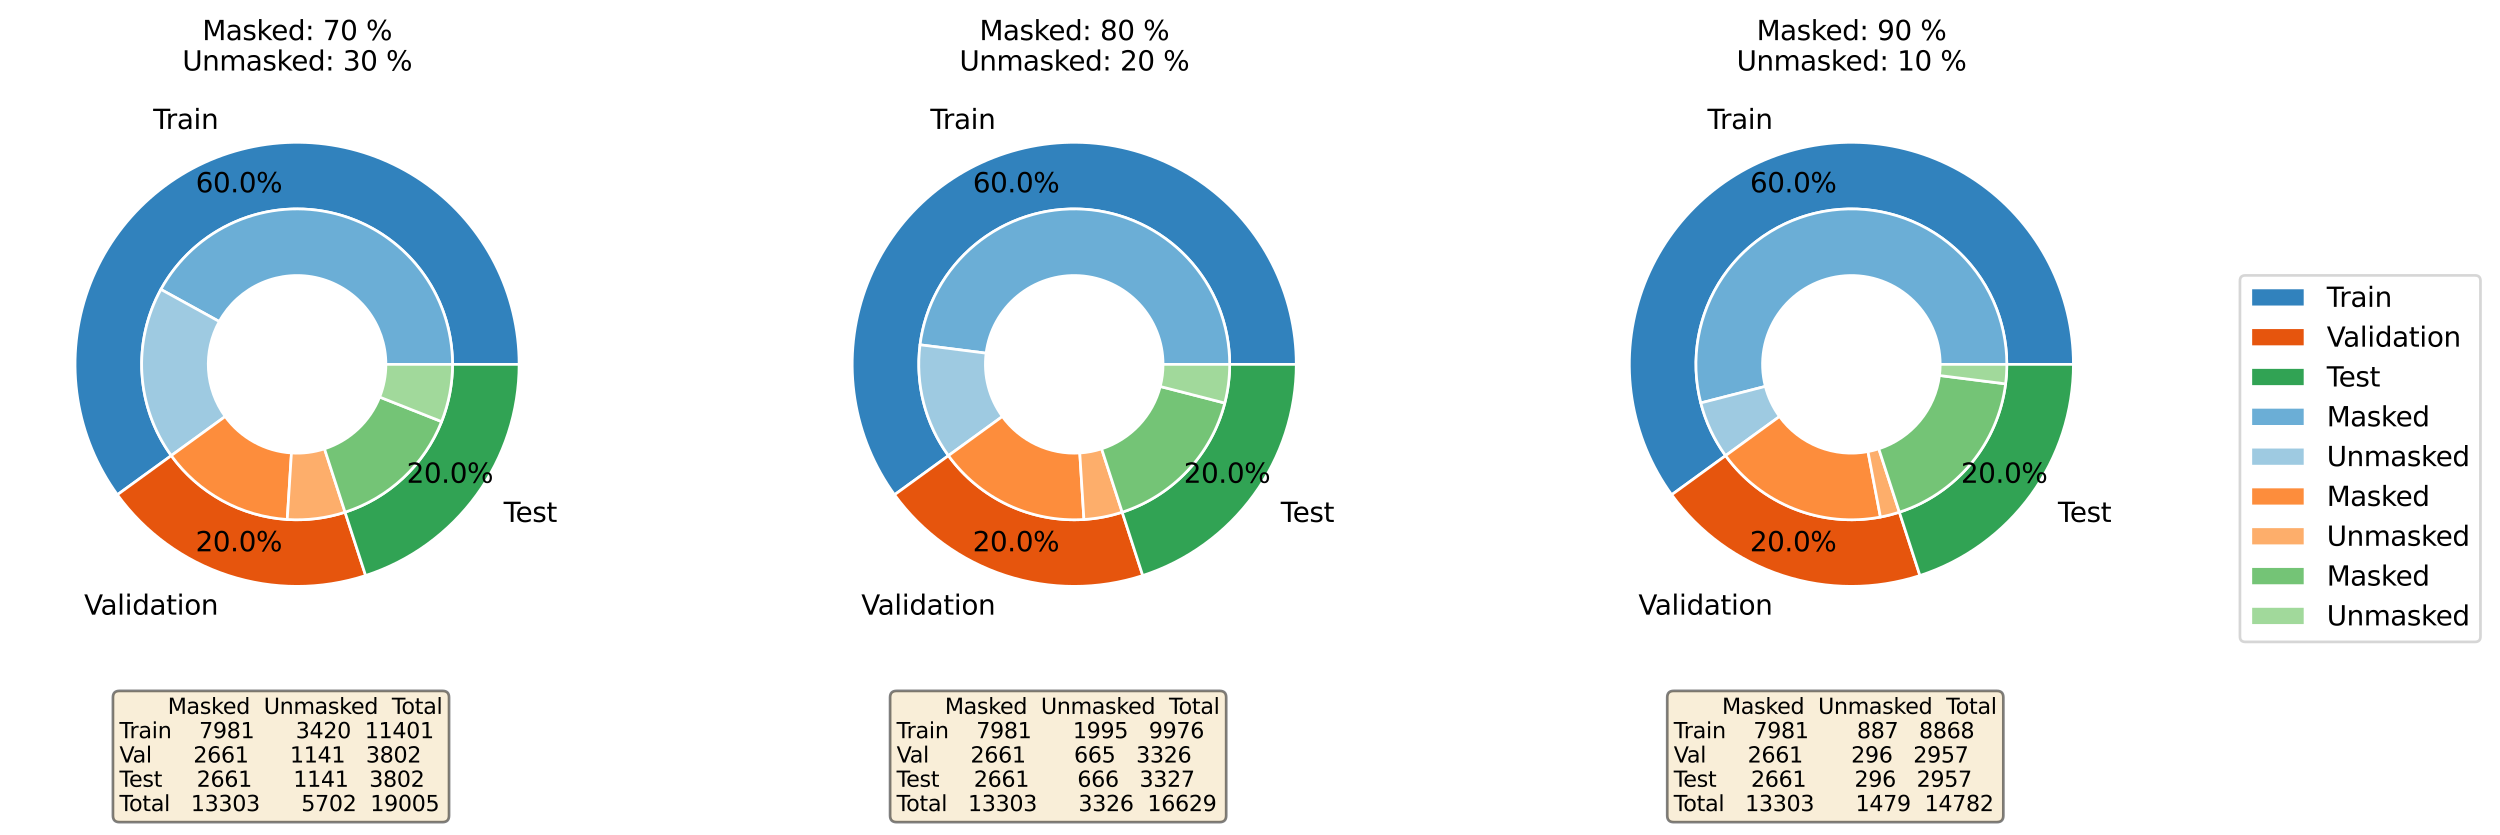 <?xml version="1.0" encoding="utf-8" standalone="no"?>
<!DOCTYPE svg PUBLIC "-//W3C//DTD SVG 1.1//EN"
  "http://www.w3.org/Graphics/SVG/1.1/DTD/svg11.dtd">
<svg xmlns:xlink="http://www.w3.org/1999/xlink" width="921.59pt" height="307.866pt" viewBox="0 0 921.59 307.866" xmlns="http://www.w3.org/2000/svg" version="1.1">
 <defs>
  <style type="text/css">*{stroke-linejoin: round; stroke-linecap: butt}</style>
 </defs>
 <g id="figure_1">
  <g id="patch_1">
   <path d="M 0 307.866 
L 921.59 307.866 
L 921.59 0 
L 0 0 
z
" style="fill: #ffffff"/>
  </g>
  <g id="axes_1">
   <g id="patch_2">
    <path d="M 191.368 134.312 
C 191.368 121.398 188.312 108.665 182.45 97.158 
C 176.588 85.651 168.085 75.692 157.639 68.1 
C 147.192 60.507 135.095 55.494 122.34 53.47 
C 109.586 51.447 96.531 52.471 84.248 56.457 
C 71.964 60.444 60.797 67.282 51.661 76.41 
C 42.526 85.538 35.679 96.699 31.682 108.98 
C 27.685 121.26 26.651 134.313 28.664 147.07 
C 30.676 159.826 35.68 171.927 43.264 182.38 
L 63.139 167.96 
C 57.831 160.643 54.328 152.172 52.919 143.242 
C 51.51 134.313 52.234 125.175 55.032 116.579 
C 57.83 107.983 62.623 100.17 69.018 93.78 
C 75.412 87.391 83.23 82.604 91.828 79.814 
C 100.427 77.023 109.565 76.306 118.493 77.723 
C 127.421 79.139 135.889 82.649 143.202 87.963 
C 150.514 93.278 156.466 100.249 160.57 108.304 
C 164.673 116.359 166.813 125.272 166.813 134.312 
z
" style="fill: #3182bd; stroke: #ffffff; stroke-linejoin: miter"/>
   </g>
   <g id="patch_3">
    <path d="M 43.264 182.38 
C 53.416 196.373 67.745 206.796 84.183 212.146 
C 100.622 217.496 118.341 217.504 134.784 212.167 
L 127.203 188.81 
C 115.693 192.546 103.29 192.541 91.783 188.796 
C 80.276 185.051 70.246 177.754 63.139 167.96 
z
" style="fill: #e6550d; stroke: #ffffff; stroke-linejoin: miter"/>
   </g>
   <g id="patch_4">
    <path d="M 134.784 212.167 
C 151.227 206.83 165.564 196.419 175.728 182.435 
C 185.892 168.451 191.368 151.6 191.368 134.312 
L 166.813 134.312 
C 166.813 146.413 162.979 158.209 155.864 167.998 
C 148.75 177.787 138.714 185.075 127.203 188.81 
z
" style="fill: #31a354; stroke: #ffffff; stroke-linejoin: miter"/>
   </g>
   <g id="patch_5">
    <path d="M 166.813 134.312 
C 166.813 121.6 162.582 109.243 154.792 99.199 
C 147.002 89.154 136.087 81.981 123.775 78.818 
C 111.463 75.654 98.442 76.676 86.775 81.721 
C 75.107 86.767 65.444 95.554 59.316 106.691 
L 80.83 118.528 
C 84.332 112.164 89.854 107.143 96.521 104.26 
C 103.188 101.377 110.629 100.793 117.664 102.601 
C 124.699 104.409 130.937 108.507 135.388 114.247 
C 139.84 119.987 142.257 127.048 142.257 134.312 
z
" style="fill: #6baed6; stroke: #ffffff; stroke-linejoin: miter"/>
   </g>
   <g id="patch_6">
    <path d="M 59.316 106.691 
C 54.077 116.213 51.653 127.033 52.33 137.88 
C 53.007 148.728 56.757 159.162 63.139 167.96 
L 83.015 153.539 
C 79.368 148.512 77.225 142.55 76.838 136.351 
C 76.451 130.152 77.836 123.97 80.83 118.528 
z
" style="fill: #9ecae1; stroke: #ffffff; stroke-linejoin: miter"/>
   </g>
   <g id="patch_7">
    <path d="M 63.139 167.96 
C 68.093 174.787 74.493 180.437 81.882 184.505 
C 89.271 188.573 97.468 190.959 105.886 191.494 
L 107.442 166.987 
C 102.631 166.682 97.947 165.318 93.725 162.994 
C 89.503 160.669 85.845 157.44 83.015 153.539 
z
" style="fill: #fd8d3c; stroke: #ffffff; stroke-linejoin: miter"/>
   </g>
   <g id="patch_8">
    <path d="M 105.886 191.494 
C 109.484 191.722 113.095 191.611 116.672 191.16 
C 120.248 190.71 123.775 189.923 127.203 188.81 
L 119.623 165.454 
C 117.664 166.09 115.649 166.539 113.605 166.797 
C 111.561 167.054 109.497 167.118 107.442 166.987 
z
" style="fill: #fdae6b; stroke: #ffffff; stroke-linejoin: miter"/>
   </g>
   <g id="patch_9">
    <path d="M 127.203 188.81 
C 135.226 186.207 142.576 181.863 148.726 176.091 
C 154.877 170.318 159.677 163.259 162.784 155.417 
L 139.955 146.372 
C 138.179 150.853 135.436 154.887 131.922 158.186 
C 128.407 161.484 124.208 163.966 119.623 165.454 
z
" style="fill: #74c476; stroke: #ffffff; stroke-linejoin: miter"/>
   </g>
   <g id="patch_10">
    <path d="M 162.784 155.417 
C 164.112 152.065 165.121 148.596 165.797 145.055 
C 166.472 141.514 166.813 137.917 166.813 134.312 
L 142.257 134.312 
C 142.257 136.372 142.062 138.427 141.676 140.451 
C 141.29 142.474 140.714 144.457 139.955 146.372 
z
" style="fill: #a1d99b; stroke: #ffffff; stroke-linejoin: miter"/>
   </g>
   <g id="matplotlib.axis_1"/>
   <g id="matplotlib.axis_2"/>
   <g id="text_1">
    <!-- Train -->
    <g transform="translate(56.47 47.538) scale(0.1 -0.1)">
     <defs>
      <path id="DejaVuSans-54" d="M -19 4666 
L 3928 4666 
L 3928 4134 
L 2272 4134 
L 2272 0 
L 1638 0 
L 1638 4134 
L -19 4134 
L -19 4666 
z
" transform="scale(0.016)"/>
      <path id="DejaVuSans-72" d="M 2631 2963 
Q 2534 3019 2420 3045 
Q 2306 3072 2169 3072 
Q 1681 3072 1420 2755 
Q 1159 2438 1159 1844 
L 1159 0 
L 581 0 
L 581 3500 
L 1159 3500 
L 1159 2956 
Q 1341 3275 1631 3429 
Q 1922 3584 2338 3584 
Q 2397 3584 2469 3576 
Q 2541 3569 2628 3553 
L 2631 2963 
z
" transform="scale(0.016)"/>
      <path id="DejaVuSans-61" d="M 2194 1759 
Q 1497 1759 1228 1600 
Q 959 1441 959 1056 
Q 959 750 1161 570 
Q 1363 391 1709 391 
Q 2188 391 2477 730 
Q 2766 1069 2766 1631 
L 2766 1759 
L 2194 1759 
z
M 3341 1997 
L 3341 0 
L 2766 0 
L 2766 531 
Q 2569 213 2275 61 
Q 1981 -91 1556 -91 
Q 1019 -91 701 211 
Q 384 513 384 1019 
Q 384 1609 779 1909 
Q 1175 2209 1959 2209 
L 2766 2209 
L 2766 2266 
Q 2766 2663 2505 2880 
Q 2244 3097 1772 3097 
Q 1472 3097 1187 3025 
Q 903 2953 641 2809 
L 641 3341 
Q 956 3463 1253 3523 
Q 1550 3584 1831 3584 
Q 2591 3584 2966 3190 
Q 3341 2797 3341 1997 
z
" transform="scale(0.016)"/>
      <path id="DejaVuSans-69" d="M 603 3500 
L 1178 3500 
L 1178 0 
L 603 0 
L 603 3500 
z
M 603 4863 
L 1178 4863 
L 1178 4134 
L 603 4134 
L 603 4863 
z
" transform="scale(0.016)"/>
      <path id="DejaVuSans-6e" d="M 3513 2113 
L 3513 0 
L 2938 0 
L 2938 2094 
Q 2938 2591 2744 2837 
Q 2550 3084 2163 3084 
Q 1697 3084 1428 2787 
Q 1159 2491 1159 1978 
L 1159 0 
L 581 0 
L 581 3500 
L 1159 3500 
L 1159 2956 
Q 1366 3272 1645 3428 
Q 1925 3584 2291 3584 
Q 2894 3584 3203 3211 
Q 3513 2838 3513 2113 
z
" transform="scale(0.016)"/>
     </defs>
     <use xlink:href="#DejaVuSans-54"/>
     <use xlink:href="#DejaVuSans-72" x="46.334"/>
     <use xlink:href="#DejaVuSans-61" x="87.447"/>
     <use xlink:href="#DejaVuSans-69" x="148.727"/>
     <use xlink:href="#DejaVuSans-6e" x="176.51"/>
    </g>
   </g>
   <g id="text_2">
    <!-- 60.0% -->
    <g transform="translate(72.154 70.895) scale(0.1 -0.1)">
     <defs>
      <path id="DejaVuSans-36" d="M 2113 2584 
Q 1688 2584 1439 2293 
Q 1191 2003 1191 1497 
Q 1191 994 1439 701 
Q 1688 409 2113 409 
Q 2538 409 2786 701 
Q 3034 994 3034 1497 
Q 3034 2003 2786 2293 
Q 2538 2584 2113 2584 
z
M 3366 4563 
L 3366 3988 
Q 3128 4100 2886 4159 
Q 2644 4219 2406 4219 
Q 1781 4219 1451 3797 
Q 1122 3375 1075 2522 
Q 1259 2794 1537 2939 
Q 1816 3084 2150 3084 
Q 2853 3084 3261 2657 
Q 3669 2231 3669 1497 
Q 3669 778 3244 343 
Q 2819 -91 2113 -91 
Q 1303 -91 875 529 
Q 447 1150 447 2328 
Q 447 3434 972 4092 
Q 1497 4750 2381 4750 
Q 2619 4750 2861 4703 
Q 3103 4656 3366 4563 
z
" transform="scale(0.016)"/>
      <path id="DejaVuSans-30" d="M 2034 4250 
Q 1547 4250 1301 3770 
Q 1056 3291 1056 2328 
Q 1056 1369 1301 889 
Q 1547 409 2034 409 
Q 2525 409 2770 889 
Q 3016 1369 3016 2328 
Q 3016 3291 2770 3770 
Q 2525 4250 2034 4250 
z
M 2034 4750 
Q 2819 4750 3233 4129 
Q 3647 3509 3647 2328 
Q 3647 1150 3233 529 
Q 2819 -91 2034 -91 
Q 1250 -91 836 529 
Q 422 1150 422 2328 
Q 422 3509 836 4129 
Q 1250 4750 2034 4750 
z
" transform="scale(0.016)"/>
      <path id="DejaVuSans-2e" d="M 684 794 
L 1344 794 
L 1344 0 
L 684 0 
L 684 794 
z
" transform="scale(0.016)"/>
      <path id="DejaVuSans-25" d="M 4653 2053 
Q 4381 2053 4226 1822 
Q 4072 1591 4072 1178 
Q 4072 772 4226 539 
Q 4381 306 4653 306 
Q 4919 306 5073 539 
Q 5228 772 5228 1178 
Q 5228 1588 5073 1820 
Q 4919 2053 4653 2053 
z
M 4653 2450 
Q 5147 2450 5437 2106 
Q 5728 1763 5728 1178 
Q 5728 594 5436 251 
Q 5144 -91 4653 -91 
Q 4153 -91 3862 251 
Q 3572 594 3572 1178 
Q 3572 1766 3864 2108 
Q 4156 2450 4653 2450 
z
M 1428 4353 
Q 1159 4353 1004 4120 
Q 850 3888 850 3481 
Q 850 3069 1003 2837 
Q 1156 2606 1428 2606 
Q 1700 2606 1854 2837 
Q 2009 3069 2009 3481 
Q 2009 3884 1853 4118 
Q 1697 4353 1428 4353 
z
M 4250 4750 
L 4750 4750 
L 1831 -91 
L 1331 -91 
L 4250 4750 
z
M 1428 4750 
Q 1922 4750 2215 4408 
Q 2509 4066 2509 3481 
Q 2509 2891 2217 2550 
Q 1925 2209 1428 2209 
Q 931 2209 642 2551 
Q 353 2894 353 3481 
Q 353 4063 643 4406 
Q 934 4750 1428 4750 
z
" transform="scale(0.016)"/>
     </defs>
     <use xlink:href="#DejaVuSans-36"/>
     <use xlink:href="#DejaVuSans-30" x="63.623"/>
     <use xlink:href="#DejaVuSans-2e" x="127.246"/>
     <use xlink:href="#DejaVuSans-30" x="159.033"/>
     <use xlink:href="#DejaVuSans-25" x="222.656"/>
    </g>
   </g>
   <g id="text_3">
    <!-- Validation -->
    <g transform="translate(31.002 226.58) scale(0.1 -0.1)">
     <defs>
      <path id="DejaVuSans-56" d="M 1831 0 
L 50 4666 
L 709 4666 
L 2188 738 
L 3669 4666 
L 4325 4666 
L 2547 0 
L 1831 0 
z
" transform="scale(0.016)"/>
      <path id="DejaVuSans-6c" d="M 603 4863 
L 1178 4863 
L 1178 0 
L 603 0 
L 603 4863 
z
" transform="scale(0.016)"/>
      <path id="DejaVuSans-64" d="M 2906 2969 
L 2906 4863 
L 3481 4863 
L 3481 0 
L 2906 0 
L 2906 525 
Q 2725 213 2448 61 
Q 2172 -91 1784 -91 
Q 1150 -91 751 415 
Q 353 922 353 1747 
Q 353 2572 751 3078 
Q 1150 3584 1784 3584 
Q 2172 3584 2448 3432 
Q 2725 3281 2906 2969 
z
M 947 1747 
Q 947 1113 1208 752 
Q 1469 391 1925 391 
Q 2381 391 2643 752 
Q 2906 1113 2906 1747 
Q 2906 2381 2643 2742 
Q 2381 3103 1925 3103 
Q 1469 3103 1208 2742 
Q 947 2381 947 1747 
z
" transform="scale(0.016)"/>
      <path id="DejaVuSans-74" d="M 1172 4494 
L 1172 3500 
L 2356 3500 
L 2356 3053 
L 1172 3053 
L 1172 1153 
Q 1172 725 1289 603 
Q 1406 481 1766 481 
L 2356 481 
L 2356 0 
L 1766 0 
Q 1100 0 847 248 
Q 594 497 594 1153 
L 594 3053 
L 172 3053 
L 172 3500 
L 594 3500 
L 594 4494 
L 1172 4494 
z
" transform="scale(0.016)"/>
      <path id="DejaVuSans-6f" d="M 1959 3097 
Q 1497 3097 1228 2736 
Q 959 2375 959 1747 
Q 959 1119 1226 758 
Q 1494 397 1959 397 
Q 2419 397 2687 759 
Q 2956 1122 2956 1747 
Q 2956 2369 2687 2733 
Q 2419 3097 1959 3097 
z
M 1959 3584 
Q 2709 3584 3137 3096 
Q 3566 2609 3566 1747 
Q 3566 888 3137 398 
Q 2709 -91 1959 -91 
Q 1206 -91 779 398 
Q 353 888 353 1747 
Q 353 2609 779 3096 
Q 1206 3584 1959 3584 
z
" transform="scale(0.016)"/>
     </defs>
     <use xlink:href="#DejaVuSans-56"/>
     <use xlink:href="#DejaVuSans-61" x="60.658"/>
     <use xlink:href="#DejaVuSans-6c" x="121.938"/>
     <use xlink:href="#DejaVuSans-69" x="149.721"/>
     <use xlink:href="#DejaVuSans-64" x="177.504"/>
     <use xlink:href="#DejaVuSans-61" x="240.98"/>
     <use xlink:href="#DejaVuSans-74" x="302.26"/>
     <use xlink:href="#DejaVuSans-69" x="341.469"/>
     <use xlink:href="#DejaVuSans-6f" x="369.252"/>
     <use xlink:href="#DejaVuSans-6e" x="430.434"/>
    </g>
   </g>
   <g id="text_4">
    <!-- 20.0% -->
    <g transform="translate(72.1 203.23) scale(0.1 -0.1)">
     <defs>
      <path id="DejaVuSans-32" d="M 1228 531 
L 3431 531 
L 3431 0 
L 469 0 
L 469 531 
Q 828 903 1448 1529 
Q 2069 2156 2228 2338 
Q 2531 2678 2651 2914 
Q 2772 3150 2772 3378 
Q 2772 3750 2511 3984 
Q 2250 4219 1831 4219 
Q 1534 4219 1204 4116 
Q 875 4013 500 3803 
L 500 4441 
Q 881 4594 1212 4672 
Q 1544 4750 1819 4750 
Q 2544 4750 2975 4387 
Q 3406 4025 3406 3419 
Q 3406 3131 3298 2873 
Q 3191 2616 2906 2266 
Q 2828 2175 2409 1742 
Q 1991 1309 1228 531 
z
" transform="scale(0.016)"/>
     </defs>
     <use xlink:href="#DejaVuSans-32"/>
     <use xlink:href="#DejaVuSans-30" x="63.623"/>
     <use xlink:href="#DejaVuSans-2e" x="127.246"/>
     <use xlink:href="#DejaVuSans-30" x="159.033"/>
     <use xlink:href="#DejaVuSans-25" x="222.656"/>
    </g>
   </g>
   <g id="text_5">
    <!-- Test -->
    <g transform="translate(185.66 192.413) scale(0.1 -0.1)">
     <defs>
      <path id="DejaVuSans-65" d="M 3597 1894 
L 3597 1613 
L 953 1613 
Q 991 1019 1311 708 
Q 1631 397 2203 397 
Q 2534 397 2845 478 
Q 3156 559 3463 722 
L 3463 178 
Q 3153 47 2828 -22 
Q 2503 -91 2169 -91 
Q 1331 -91 842 396 
Q 353 884 353 1716 
Q 353 2575 817 3079 
Q 1281 3584 2069 3584 
Q 2775 3584 3186 3129 
Q 3597 2675 3597 1894 
z
M 3022 2063 
Q 3016 2534 2758 2815 
Q 2500 3097 2075 3097 
Q 1594 3097 1305 2825 
Q 1016 2553 972 2059 
L 3022 2063 
z
" transform="scale(0.016)"/>
      <path id="DejaVuSans-73" d="M 2834 3397 
L 2834 2853 
Q 2591 2978 2328 3040 
Q 2066 3103 1784 3103 
Q 1356 3103 1142 2972 
Q 928 2841 928 2578 
Q 928 2378 1081 2264 
Q 1234 2150 1697 2047 
L 1894 2003 
Q 2506 1872 2764 1633 
Q 3022 1394 3022 966 
Q 3022 478 2636 193 
Q 2250 -91 1575 -91 
Q 1294 -91 989 -36 
Q 684 19 347 128 
L 347 722 
Q 666 556 975 473 
Q 1284 391 1588 391 
Q 1994 391 2212 530 
Q 2431 669 2431 922 
Q 2431 1156 2273 1281 
Q 2116 1406 1581 1522 
L 1381 1569 
Q 847 1681 609 1914 
Q 372 2147 372 2553 
Q 372 3047 722 3315 
Q 1072 3584 1716 3584 
Q 2034 3584 2315 3537 
Q 2597 3491 2834 3397 
z
" transform="scale(0.016)"/>
     </defs>
     <use xlink:href="#DejaVuSans-54"/>
     <use xlink:href="#DejaVuSans-65" x="44.084"/>
     <use xlink:href="#DejaVuSans-73" x="105.607"/>
     <use xlink:href="#DejaVuSans-74" x="157.707"/>
    </g>
   </g>
   <g id="text_6">
    <!-- 20.0% -->
    <g transform="translate(149.913 177.976) scale(0.1 -0.1)">
     <use xlink:href="#DejaVuSans-32"/>
     <use xlink:href="#DejaVuSans-30" x="63.623"/>
     <use xlink:href="#DejaVuSans-2e" x="127.246"/>
     <use xlink:href="#DejaVuSans-30" x="159.033"/>
     <use xlink:href="#DejaVuSans-25" x="222.656"/>
    </g>
   </g>
   <g id="text_7">
    <g id="patch_11">
     <path d="M 44.034 303.066 
L 163.131 303.066 
Q 165.531 303.066 165.531 300.666 
L 165.531 257.091 
Q 165.531 254.691 163.131 254.691 
L 44.034 254.691 
Q 41.634 254.691 41.634 257.091 
L 41.634 300.666 
Q 41.634 303.066 44.034 303.066 
z
" style="fill: #f5deb3; opacity: 0.5; stroke: #000000; stroke-linejoin: miter"/>
    </g>
    <!--        Masked  Unmasked  Total -->
    <g transform="translate(44.034 263.17) scale(0.08 -0.08)">
     <defs>
      <path id="DejaVuSans-20" transform="scale(0.016)"/>
      <path id="DejaVuSans-4d" d="M 628 4666 
L 1569 4666 
L 2759 1491 
L 3956 4666 
L 4897 4666 
L 4897 0 
L 4281 0 
L 4281 4097 
L 3078 897 
L 2444 897 
L 1241 4097 
L 1241 0 
L 628 0 
L 628 4666 
z
" transform="scale(0.016)"/>
      <path id="DejaVuSans-6b" d="M 581 4863 
L 1159 4863 
L 1159 1991 
L 2875 3500 
L 3609 3500 
L 1753 1863 
L 3688 0 
L 2938 0 
L 1159 1709 
L 1159 0 
L 581 0 
L 581 4863 
z
" transform="scale(0.016)"/>
      <path id="DejaVuSans-55" d="M 556 4666 
L 1191 4666 
L 1191 1831 
Q 1191 1081 1462 751 
Q 1734 422 2344 422 
Q 2950 422 3222 751 
Q 3494 1081 3494 1831 
L 3494 4666 
L 4128 4666 
L 4128 1753 
Q 4128 841 3676 375 
Q 3225 -91 2344 -91 
Q 1459 -91 1007 375 
Q 556 841 556 1753 
L 556 4666 
z
" transform="scale(0.016)"/>
      <path id="DejaVuSans-6d" d="M 3328 2828 
Q 3544 3216 3844 3400 
Q 4144 3584 4550 3584 
Q 5097 3584 5394 3201 
Q 5691 2819 5691 2113 
L 5691 0 
L 5113 0 
L 5113 2094 
Q 5113 2597 4934 2840 
Q 4756 3084 4391 3084 
Q 3944 3084 3684 2787 
Q 3425 2491 3425 1978 
L 3425 0 
L 2847 0 
L 2847 2094 
Q 2847 2600 2669 2842 
Q 2491 3084 2119 3084 
Q 1678 3084 1418 2786 
Q 1159 2488 1159 1978 
L 1159 0 
L 581 0 
L 581 3500 
L 1159 3500 
L 1159 2956 
Q 1356 3278 1631 3431 
Q 1906 3584 2284 3584 
Q 2666 3584 2933 3390 
Q 3200 3197 3328 2828 
z
" transform="scale(0.016)"/>
     </defs>
     <use xlink:href="#DejaVuSans-20"/>
     <use xlink:href="#DejaVuSans-20" x="31.787"/>
     <use xlink:href="#DejaVuSans-20" x="63.574"/>
     <use xlink:href="#DejaVuSans-20" x="95.361"/>
     <use xlink:href="#DejaVuSans-20" x="127.148"/>
     <use xlink:href="#DejaVuSans-20" x="158.936"/>
     <use xlink:href="#DejaVuSans-20" x="190.723"/>
     <use xlink:href="#DejaVuSans-4d" x="222.51"/>
     <use xlink:href="#DejaVuSans-61" x="308.789"/>
     <use xlink:href="#DejaVuSans-73" x="370.068"/>
     <use xlink:href="#DejaVuSans-6b" x="422.168"/>
     <use xlink:href="#DejaVuSans-65" x="476.453"/>
     <use xlink:href="#DejaVuSans-64" x="537.977"/>
     <use xlink:href="#DejaVuSans-20" x="601.453"/>
     <use xlink:href="#DejaVuSans-20" x="633.24"/>
     <use xlink:href="#DejaVuSans-55" x="665.027"/>
     <use xlink:href="#DejaVuSans-6e" x="738.221"/>
     <use xlink:href="#DejaVuSans-6d" x="801.6"/>
     <use xlink:href="#DejaVuSans-61" x="899.012"/>
     <use xlink:href="#DejaVuSans-73" x="960.291"/>
     <use xlink:href="#DejaVuSans-6b" x="1012.391"/>
     <use xlink:href="#DejaVuSans-65" x="1066.676"/>
     <use xlink:href="#DejaVuSans-64" x="1128.199"/>
     <use xlink:href="#DejaVuSans-20" x="1191.676"/>
     <use xlink:href="#DejaVuSans-20" x="1223.463"/>
     <use xlink:href="#DejaVuSans-54" x="1255.25"/>
     <use xlink:href="#DejaVuSans-6f" x="1299.334"/>
     <use xlink:href="#DejaVuSans-74" x="1360.516"/>
     <use xlink:href="#DejaVuSans-61" x="1399.725"/>
     <use xlink:href="#DejaVuSans-6c" x="1461.004"/>
    </g>
    <!-- Train    7981      3420  11401 -->
    <g transform="translate(44.034 272.128) scale(0.08 -0.08)">
     <defs>
      <path id="DejaVuSans-37" d="M 525 4666 
L 3525 4666 
L 3525 4397 
L 1831 0 
L 1172 0 
L 2766 4134 
L 525 4134 
L 525 4666 
z
" transform="scale(0.016)"/>
      <path id="DejaVuSans-39" d="M 703 97 
L 703 672 
Q 941 559 1184 500 
Q 1428 441 1663 441 
Q 2288 441 2617 861 
Q 2947 1281 2994 2138 
Q 2813 1869 2534 1725 
Q 2256 1581 1919 1581 
Q 1219 1581 811 2004 
Q 403 2428 403 3163 
Q 403 3881 828 4315 
Q 1253 4750 1959 4750 
Q 2769 4750 3195 4129 
Q 3622 3509 3622 2328 
Q 3622 1225 3098 567 
Q 2575 -91 1691 -91 
Q 1453 -91 1209 -44 
Q 966 3 703 97 
z
M 1959 2075 
Q 2384 2075 2632 2365 
Q 2881 2656 2881 3163 
Q 2881 3666 2632 3958 
Q 2384 4250 1959 4250 
Q 1534 4250 1286 3958 
Q 1038 3666 1038 3163 
Q 1038 2656 1286 2365 
Q 1534 2075 1959 2075 
z
" transform="scale(0.016)"/>
      <path id="DejaVuSans-38" d="M 2034 2216 
Q 1584 2216 1326 1975 
Q 1069 1734 1069 1313 
Q 1069 891 1326 650 
Q 1584 409 2034 409 
Q 2484 409 2743 651 
Q 3003 894 3003 1313 
Q 3003 1734 2745 1975 
Q 2488 2216 2034 2216 
z
M 1403 2484 
Q 997 2584 770 2862 
Q 544 3141 544 3541 
Q 544 4100 942 4425 
Q 1341 4750 2034 4750 
Q 2731 4750 3128 4425 
Q 3525 4100 3525 3541 
Q 3525 3141 3298 2862 
Q 3072 2584 2669 2484 
Q 3125 2378 3379 2068 
Q 3634 1759 3634 1313 
Q 3634 634 3220 271 
Q 2806 -91 2034 -91 
Q 1263 -91 848 271 
Q 434 634 434 1313 
Q 434 1759 690 2068 
Q 947 2378 1403 2484 
z
M 1172 3481 
Q 1172 3119 1398 2916 
Q 1625 2713 2034 2713 
Q 2441 2713 2670 2916 
Q 2900 3119 2900 3481 
Q 2900 3844 2670 4047 
Q 2441 4250 2034 4250 
Q 1625 4250 1398 4047 
Q 1172 3844 1172 3481 
z
" transform="scale(0.016)"/>
      <path id="DejaVuSans-31" d="M 794 531 
L 1825 531 
L 1825 4091 
L 703 3866 
L 703 4441 
L 1819 4666 
L 2450 4666 
L 2450 531 
L 3481 531 
L 3481 0 
L 794 0 
L 794 531 
z
" transform="scale(0.016)"/>
      <path id="DejaVuSans-33" d="M 2597 2516 
Q 3050 2419 3304 2112 
Q 3559 1806 3559 1356 
Q 3559 666 3084 287 
Q 2609 -91 1734 -91 
Q 1441 -91 1130 -33 
Q 819 25 488 141 
L 488 750 
Q 750 597 1062 519 
Q 1375 441 1716 441 
Q 2309 441 2620 675 
Q 2931 909 2931 1356 
Q 2931 1769 2642 2001 
Q 2353 2234 1838 2234 
L 1294 2234 
L 1294 2753 
L 1863 2753 
Q 2328 2753 2575 2939 
Q 2822 3125 2822 3475 
Q 2822 3834 2567 4026 
Q 2313 4219 1838 4219 
Q 1578 4219 1281 4162 
Q 984 4106 628 3988 
L 628 4550 
Q 988 4650 1302 4700 
Q 1616 4750 1894 4750 
Q 2613 4750 3031 4423 
Q 3450 4097 3450 3541 
Q 3450 3153 3228 2886 
Q 3006 2619 2597 2516 
z
" transform="scale(0.016)"/>
      <path id="DejaVuSans-34" d="M 2419 4116 
L 825 1625 
L 2419 1625 
L 2419 4116 
z
M 2253 4666 
L 3047 4666 
L 3047 1625 
L 3713 1625 
L 3713 1100 
L 3047 1100 
L 3047 0 
L 2419 0 
L 2419 1100 
L 313 1100 
L 313 1709 
L 2253 4666 
z
" transform="scale(0.016)"/>
     </defs>
     <use xlink:href="#DejaVuSans-54"/>
     <use xlink:href="#DejaVuSans-72" x="46.334"/>
     <use xlink:href="#DejaVuSans-61" x="87.447"/>
     <use xlink:href="#DejaVuSans-69" x="148.727"/>
     <use xlink:href="#DejaVuSans-6e" x="176.51"/>
     <use xlink:href="#DejaVuSans-20" x="239.889"/>
     <use xlink:href="#DejaVuSans-20" x="271.676"/>
     <use xlink:href="#DejaVuSans-20" x="303.463"/>
     <use xlink:href="#DejaVuSans-20" x="335.25"/>
     <use xlink:href="#DejaVuSans-37" x="367.037"/>
     <use xlink:href="#DejaVuSans-39" x="430.66"/>
     <use xlink:href="#DejaVuSans-38" x="494.283"/>
     <use xlink:href="#DejaVuSans-31" x="557.906"/>
     <use xlink:href="#DejaVuSans-20" x="621.529"/>
     <use xlink:href="#DejaVuSans-20" x="653.316"/>
     <use xlink:href="#DejaVuSans-20" x="685.104"/>
     <use xlink:href="#DejaVuSans-20" x="716.891"/>
     <use xlink:href="#DejaVuSans-20" x="748.678"/>
     <use xlink:href="#DejaVuSans-20" x="780.465"/>
     <use xlink:href="#DejaVuSans-33" x="812.252"/>
     <use xlink:href="#DejaVuSans-34" x="875.875"/>
     <use xlink:href="#DejaVuSans-32" x="939.498"/>
     <use xlink:href="#DejaVuSans-30" x="1003.121"/>
     <use xlink:href="#DejaVuSans-20" x="1066.744"/>
     <use xlink:href="#DejaVuSans-20" x="1098.531"/>
     <use xlink:href="#DejaVuSans-31" x="1130.318"/>
     <use xlink:href="#DejaVuSans-31" x="1193.941"/>
     <use xlink:href="#DejaVuSans-34" x="1257.564"/>
     <use xlink:href="#DejaVuSans-30" x="1321.188"/>
     <use xlink:href="#DejaVuSans-31" x="1384.811"/>
    </g>
    <!-- Val      2661      1141   3802 -->
    <g transform="translate(44.034 281.086) scale(0.08 -0.08)">
     <use xlink:href="#DejaVuSans-56"/>
     <use xlink:href="#DejaVuSans-61" x="60.658"/>
     <use xlink:href="#DejaVuSans-6c" x="121.938"/>
     <use xlink:href="#DejaVuSans-20" x="149.721"/>
     <use xlink:href="#DejaVuSans-20" x="181.508"/>
     <use xlink:href="#DejaVuSans-20" x="213.295"/>
     <use xlink:href="#DejaVuSans-20" x="245.082"/>
     <use xlink:href="#DejaVuSans-20" x="276.869"/>
     <use xlink:href="#DejaVuSans-20" x="308.656"/>
     <use xlink:href="#DejaVuSans-32" x="340.443"/>
     <use xlink:href="#DejaVuSans-36" x="404.066"/>
     <use xlink:href="#DejaVuSans-36" x="467.689"/>
     <use xlink:href="#DejaVuSans-31" x="531.312"/>
     <use xlink:href="#DejaVuSans-20" x="594.936"/>
     <use xlink:href="#DejaVuSans-20" x="626.723"/>
     <use xlink:href="#DejaVuSans-20" x="658.51"/>
     <use xlink:href="#DejaVuSans-20" x="690.297"/>
     <use xlink:href="#DejaVuSans-20" x="722.084"/>
     <use xlink:href="#DejaVuSans-20" x="753.871"/>
     <use xlink:href="#DejaVuSans-31" x="785.658"/>
     <use xlink:href="#DejaVuSans-31" x="849.281"/>
     <use xlink:href="#DejaVuSans-34" x="912.904"/>
     <use xlink:href="#DejaVuSans-31" x="976.527"/>
     <use xlink:href="#DejaVuSans-20" x="1040.15"/>
     <use xlink:href="#DejaVuSans-20" x="1071.938"/>
     <use xlink:href="#DejaVuSans-20" x="1103.725"/>
     <use xlink:href="#DejaVuSans-33" x="1135.512"/>
     <use xlink:href="#DejaVuSans-38" x="1199.135"/>
     <use xlink:href="#DejaVuSans-30" x="1262.758"/>
     <use xlink:href="#DejaVuSans-32" x="1326.381"/>
    </g>
    <!-- Test     2661      1141   3802 -->
    <g transform="translate(44.034 290.044) scale(0.08 -0.08)">
     <use xlink:href="#DejaVuSans-54"/>
     <use xlink:href="#DejaVuSans-65" x="44.084"/>
     <use xlink:href="#DejaVuSans-73" x="105.607"/>
     <use xlink:href="#DejaVuSans-74" x="157.707"/>
     <use xlink:href="#DejaVuSans-20" x="196.916"/>
     <use xlink:href="#DejaVuSans-20" x="228.703"/>
     <use xlink:href="#DejaVuSans-20" x="260.49"/>
     <use xlink:href="#DejaVuSans-20" x="292.277"/>
     <use xlink:href="#DejaVuSans-20" x="324.064"/>
     <use xlink:href="#DejaVuSans-32" x="355.852"/>
     <use xlink:href="#DejaVuSans-36" x="419.475"/>
     <use xlink:href="#DejaVuSans-36" x="483.098"/>
     <use xlink:href="#DejaVuSans-31" x="546.721"/>
     <use xlink:href="#DejaVuSans-20" x="610.344"/>
     <use xlink:href="#DejaVuSans-20" x="642.131"/>
     <use xlink:href="#DejaVuSans-20" x="673.918"/>
     <use xlink:href="#DejaVuSans-20" x="705.705"/>
     <use xlink:href="#DejaVuSans-20" x="737.492"/>
     <use xlink:href="#DejaVuSans-20" x="769.279"/>
     <use xlink:href="#DejaVuSans-31" x="801.066"/>
     <use xlink:href="#DejaVuSans-31" x="864.689"/>
     <use xlink:href="#DejaVuSans-34" x="928.312"/>
     <use xlink:href="#DejaVuSans-31" x="991.936"/>
     <use xlink:href="#DejaVuSans-20" x="1055.559"/>
     <use xlink:href="#DejaVuSans-20" x="1087.346"/>
     <use xlink:href="#DejaVuSans-20" x="1119.133"/>
     <use xlink:href="#DejaVuSans-33" x="1150.92"/>
     <use xlink:href="#DejaVuSans-38" x="1214.543"/>
     <use xlink:href="#DejaVuSans-30" x="1278.166"/>
     <use xlink:href="#DejaVuSans-32" x="1341.789"/>
    </g>
    <!-- Total   13303      5702  19005 -->
    <g transform="translate(44.034 299.003) scale(0.08 -0.08)">
     <defs>
      <path id="DejaVuSans-35" d="M 691 4666 
L 3169 4666 
L 3169 4134 
L 1269 4134 
L 1269 2991 
Q 1406 3038 1543 3061 
Q 1681 3084 1819 3084 
Q 2600 3084 3056 2656 
Q 3513 2228 3513 1497 
Q 3513 744 3044 326 
Q 2575 -91 1722 -91 
Q 1428 -91 1123 -41 
Q 819 9 494 109 
L 494 744 
Q 775 591 1075 516 
Q 1375 441 1709 441 
Q 2250 441 2565 725 
Q 2881 1009 2881 1497 
Q 2881 1984 2565 2268 
Q 2250 2553 1709 2553 
Q 1456 2553 1204 2497 
Q 953 2441 691 2322 
L 691 4666 
z
" transform="scale(0.016)"/>
     </defs>
     <use xlink:href="#DejaVuSans-54"/>
     <use xlink:href="#DejaVuSans-6f" x="44.084"/>
     <use xlink:href="#DejaVuSans-74" x="105.266"/>
     <use xlink:href="#DejaVuSans-61" x="144.475"/>
     <use xlink:href="#DejaVuSans-6c" x="205.754"/>
     <use xlink:href="#DejaVuSans-20" x="233.537"/>
     <use xlink:href="#DejaVuSans-20" x="265.324"/>
     <use xlink:href="#DejaVuSans-20" x="297.111"/>
     <use xlink:href="#DejaVuSans-31" x="328.898"/>
     <use xlink:href="#DejaVuSans-33" x="392.521"/>
     <use xlink:href="#DejaVuSans-33" x="456.145"/>
     <use xlink:href="#DejaVuSans-30" x="519.768"/>
     <use xlink:href="#DejaVuSans-33" x="583.391"/>
     <use xlink:href="#DejaVuSans-20" x="647.014"/>
     <use xlink:href="#DejaVuSans-20" x="678.801"/>
     <use xlink:href="#DejaVuSans-20" x="710.588"/>
     <use xlink:href="#DejaVuSans-20" x="742.375"/>
     <use xlink:href="#DejaVuSans-20" x="774.162"/>
     <use xlink:href="#DejaVuSans-20" x="805.949"/>
     <use xlink:href="#DejaVuSans-35" x="837.736"/>
     <use xlink:href="#DejaVuSans-37" x="901.359"/>
     <use xlink:href="#DejaVuSans-30" x="964.982"/>
     <use xlink:href="#DejaVuSans-32" x="1028.605"/>
     <use xlink:href="#DejaVuSans-20" x="1092.229"/>
     <use xlink:href="#DejaVuSans-20" x="1124.016"/>
     <use xlink:href="#DejaVuSans-31" x="1155.803"/>
     <use xlink:href="#DejaVuSans-39" x="1219.426"/>
     <use xlink:href="#DejaVuSans-30" x="1283.049"/>
     <use xlink:href="#DejaVuSans-30" x="1346.672"/>
     <use xlink:href="#DejaVuSans-35" x="1410.295"/>
    </g>
   </g>
   <g id="text_8">
    <!-- Masked: 70 % -->
    <g transform="translate(74.592 14.798) scale(0.1 -0.1)">
     <defs>
      <path id="DejaVuSans-3a" d="M 750 794 
L 1409 794 
L 1409 0 
L 750 0 
L 750 794 
z
M 750 3309 
L 1409 3309 
L 1409 2516 
L 750 2516 
L 750 3309 
z
" transform="scale(0.016)"/>
     </defs>
     <use xlink:href="#DejaVuSans-4d"/>
     <use xlink:href="#DejaVuSans-61" x="86.279"/>
     <use xlink:href="#DejaVuSans-73" x="147.559"/>
     <use xlink:href="#DejaVuSans-6b" x="199.658"/>
     <use xlink:href="#DejaVuSans-65" x="253.943"/>
     <use xlink:href="#DejaVuSans-64" x="315.467"/>
     <use xlink:href="#DejaVuSans-3a" x="378.943"/>
     <use xlink:href="#DejaVuSans-20" x="412.635"/>
     <use xlink:href="#DejaVuSans-37" x="444.422"/>
     <use xlink:href="#DejaVuSans-30" x="508.045"/>
     <use xlink:href="#DejaVuSans-20" x="571.668"/>
     <use xlink:href="#DejaVuSans-25" x="603.455"/>
    </g>
    <!-- Unmasked: 30 % -->
    <g transform="translate(67.208 25.996) scale(0.1 -0.1)">
     <use xlink:href="#DejaVuSans-55"/>
     <use xlink:href="#DejaVuSans-6e" x="73.193"/>
     <use xlink:href="#DejaVuSans-6d" x="136.572"/>
     <use xlink:href="#DejaVuSans-61" x="233.984"/>
     <use xlink:href="#DejaVuSans-73" x="295.264"/>
     <use xlink:href="#DejaVuSans-6b" x="347.363"/>
     <use xlink:href="#DejaVuSans-65" x="401.648"/>
     <use xlink:href="#DejaVuSans-64" x="463.172"/>
     <use xlink:href="#DejaVuSans-3a" x="526.648"/>
     <use xlink:href="#DejaVuSans-20" x="560.34"/>
     <use xlink:href="#DejaVuSans-33" x="592.127"/>
     <use xlink:href="#DejaVuSans-30" x="655.75"/>
     <use xlink:href="#DejaVuSans-20" x="719.373"/>
     <use xlink:href="#DejaVuSans-25" x="751.16"/>
    </g>
   </g>
  </g>
  <g id="axes_2">
   <g id="patch_12">
    <path d="M 477.853 134.312 
C 477.853 121.397 474.796 108.664 468.934 97.157 
C 463.071 85.649 454.568 75.691 444.121 68.098 
C 433.673 60.506 421.576 55.493 408.821 53.47 
C 396.065 51.447 383.01 52.471 370.727 56.459 
C 358.443 60.446 347.276 67.285 338.141 76.414 
C 329.005 85.543 322.159 96.706 318.164 108.987 
C 314.168 121.268 313.135 134.323 315.149 147.079 
C 317.164 159.836 322.169 171.937 329.754 182.389 
L 349.628 167.966 
C 344.318 160.649 340.815 152.179 339.404 143.249 
C 337.994 134.319 338.717 125.181 341.514 116.585 
C 344.312 107.988 349.104 100.174 355.498 93.784 
C 361.893 87.393 369.71 82.606 378.309 79.815 
C 386.907 77.023 396.046 76.306 404.974 77.722 
C 413.903 79.138 422.371 82.648 429.684 87.962 
C 436.997 93.277 442.95 100.248 447.054 108.303 
C 451.157 116.358 453.297 125.272 453.297 134.312 
z
" style="fill: #3182bd; stroke: #ffffff; stroke-linejoin: miter"/>
   </g>
   <g id="patch_13">
    <path d="M 329.754 182.389 
C 339.906 196.377 354.233 206.797 370.668 212.146 
C 387.103 217.495 404.818 217.504 421.259 212.17 
L 413.681 188.813 
C 402.173 192.546 389.772 192.54 378.268 188.796 
C 366.763 185.051 356.734 177.758 349.628 167.966 
z
" style="fill: #e6550d; stroke: #ffffff; stroke-linejoin: miter"/>
   </g>
   <g id="patch_14">
    <path d="M 421.259 212.17 
C 437.704 206.835 452.044 196.424 462.209 182.439 
C 472.375 168.454 477.853 151.601 477.853 134.312 
L 453.297 134.312 
C 453.297 146.415 449.462 158.211 442.346 168.001 
C 435.231 177.79 425.193 185.078 413.681 188.813 
z
" style="fill: #31a354; stroke: #ffffff; stroke-linejoin: miter"/>
   </g>
   <g id="patch_15">
    <path d="M 453.297 134.312 
C 453.297 119.745 447.742 105.713 437.771 95.093 
C 427.8 84.474 414.146 78.046 399.608 77.129 
C 385.07 76.212 370.715 80.872 359.489 90.155 
C 348.263 99.437 340.988 112.66 339.157 127.111 
L 363.519 130.197 
C 364.565 121.939 368.722 114.383 375.137 109.079 
C 381.552 103.775 389.754 101.112 398.062 101.636 
C 406.369 102.16 414.172 105.833 419.869 111.901 
C 425.567 117.97 428.741 125.988 428.741 134.312 
z
" style="fill: #6baed6; stroke: #ffffff; stroke-linejoin: miter"/>
   </g>
   <g id="patch_16">
    <path d="M 339.157 127.111 
C 338.25 134.273 338.705 141.543 340.497 148.537 
C 342.289 155.53 345.388 162.123 349.628 167.966 
L 369.502 153.543 
C 367.079 150.204 365.308 146.437 364.284 142.441 
C 363.26 138.444 363 134.29 363.519 130.197 
z
" style="fill: #9ecae1; stroke: #ffffff; stroke-linejoin: miter"/>
   </g>
   <g id="patch_17">
    <path d="M 349.628 167.966 
C 355.297 175.777 362.849 182.031 371.58 186.145 
C 380.312 190.258 389.942 192.099 399.575 191.497 
L 398.043 166.989 
C 392.538 167.333 387.035 166.281 382.046 163.931 
C 377.057 161.58 372.741 158.006 369.502 153.543 
z
" style="fill: #fd8d3c; stroke: #ffffff; stroke-linejoin: miter"/>
   </g>
   <g id="patch_18">
    <path d="M 399.575 191.497 
C 401.971 191.347 404.355 191.047 406.713 190.599 
C 409.07 190.15 411.398 189.553 413.681 188.813 
L 406.103 165.455 
C 404.799 165.878 403.469 166.219 402.121 166.476 
C 400.774 166.732 399.412 166.904 398.043 166.989 
z
" style="fill: #fdae6b; stroke: #ffffff; stroke-linejoin: miter"/>
   </g>
   <g id="patch_19">
    <path d="M 413.681 188.813 
C 422.862 185.834 431.143 180.584 437.752 173.551 
C 444.362 166.517 449.089 157.927 451.492 148.579 
L 427.71 142.464 
C 426.337 147.806 423.636 152.715 419.859 156.734 
C 416.082 160.753 411.35 163.753 406.103 165.455 
z
" style="fill: #74c476; stroke: #ffffff; stroke-linejoin: miter"/>
   </g>
   <g id="patch_20">
    <path d="M 451.492 148.579 
C 452.091 146.251 452.542 143.887 452.844 141.502 
C 453.146 139.117 453.297 136.716 453.297 134.312 
L 428.741 134.312 
C 428.741 135.686 428.655 137.058 428.482 138.421 
C 428.31 139.784 428.052 141.134 427.71 142.464 
z
" style="fill: #a1d99b; stroke: #ffffff; stroke-linejoin: miter"/>
   </g>
   <g id="matplotlib.axis_3"/>
   <g id="matplotlib.axis_4"/>
   <g id="text_9">
    <!-- Train -->
    <g transform="translate(342.948 47.54) scale(0.1 -0.1)">
     <use xlink:href="#DejaVuSans-54"/>
     <use xlink:href="#DejaVuSans-72" x="46.334"/>
     <use xlink:href="#DejaVuSans-61" x="87.447"/>
     <use xlink:href="#DejaVuSans-69" x="148.727"/>
     <use xlink:href="#DejaVuSans-6e" x="176.51"/>
    </g>
   </g>
   <g id="text_10">
    <!-- 60.0% -->
    <g transform="translate(358.634 70.896) scale(0.1 -0.1)">
     <use xlink:href="#DejaVuSans-36"/>
     <use xlink:href="#DejaVuSans-30" x="63.623"/>
     <use xlink:href="#DejaVuSans-2e" x="127.246"/>
     <use xlink:href="#DejaVuSans-30" x="159.033"/>
     <use xlink:href="#DejaVuSans-25" x="222.656"/>
    </g>
   </g>
   <g id="text_11">
    <!-- Validation -->
    <g transform="translate(317.487 226.581) scale(0.1 -0.1)">
     <use xlink:href="#DejaVuSans-56"/>
     <use xlink:href="#DejaVuSans-61" x="60.658"/>
     <use xlink:href="#DejaVuSans-6c" x="121.938"/>
     <use xlink:href="#DejaVuSans-69" x="149.721"/>
     <use xlink:href="#DejaVuSans-64" x="177.504"/>
     <use xlink:href="#DejaVuSans-61" x="240.98"/>
     <use xlink:href="#DejaVuSans-74" x="302.26"/>
     <use xlink:href="#DejaVuSans-69" x="341.469"/>
     <use xlink:href="#DejaVuSans-6f" x="369.252"/>
     <use xlink:href="#DejaVuSans-6e" x="430.434"/>
    </g>
   </g>
   <g id="text_12">
    <!-- 20.0% -->
    <g transform="translate(358.584 203.23) scale(0.1 -0.1)">
     <use xlink:href="#DejaVuSans-32"/>
     <use xlink:href="#DejaVuSans-30" x="63.623"/>
     <use xlink:href="#DejaVuSans-2e" x="127.246"/>
     <use xlink:href="#DejaVuSans-30" x="159.033"/>
     <use xlink:href="#DejaVuSans-25" x="222.656"/>
    </g>
   </g>
   <g id="text_13">
    <!-- Test -->
    <g transform="translate(472.141 192.417) scale(0.1 -0.1)">
     <use xlink:href="#DejaVuSans-54"/>
     <use xlink:href="#DejaVuSans-65" x="44.084"/>
     <use xlink:href="#DejaVuSans-73" x="105.607"/>
     <use xlink:href="#DejaVuSans-74" x="157.707"/>
    </g>
   </g>
   <g id="text_14">
    <!-- 20.0% -->
    <g transform="translate(436.394 177.979) scale(0.1 -0.1)">
     <use xlink:href="#DejaVuSans-32"/>
     <use xlink:href="#DejaVuSans-30" x="63.623"/>
     <use xlink:href="#DejaVuSans-2e" x="127.246"/>
     <use xlink:href="#DejaVuSans-30" x="159.033"/>
     <use xlink:href="#DejaVuSans-25" x="222.656"/>
    </g>
   </g>
   <g id="text_15">
    <g id="patch_21">
     <path d="M 330.518 303.066 
L 449.615 303.066 
Q 452.015 303.066 452.015 300.666 
L 452.015 257.091 
Q 452.015 254.691 449.615 254.691 
L 330.518 254.691 
Q 328.118 254.691 328.118 257.091 
L 328.118 300.666 
Q 328.118 303.066 330.518 303.066 
z
" style="fill: #f5deb3; opacity: 0.5; stroke: #000000; stroke-linejoin: miter"/>
    </g>
    <!--        Masked  Unmasked  Total -->
    <g transform="translate(330.518 263.17) scale(0.08 -0.08)">
     <use xlink:href="#DejaVuSans-20"/>
     <use xlink:href="#DejaVuSans-20" x="31.787"/>
     <use xlink:href="#DejaVuSans-20" x="63.574"/>
     <use xlink:href="#DejaVuSans-20" x="95.361"/>
     <use xlink:href="#DejaVuSans-20" x="127.148"/>
     <use xlink:href="#DejaVuSans-20" x="158.936"/>
     <use xlink:href="#DejaVuSans-20" x="190.723"/>
     <use xlink:href="#DejaVuSans-4d" x="222.51"/>
     <use xlink:href="#DejaVuSans-61" x="308.789"/>
     <use xlink:href="#DejaVuSans-73" x="370.068"/>
     <use xlink:href="#DejaVuSans-6b" x="422.168"/>
     <use xlink:href="#DejaVuSans-65" x="476.453"/>
     <use xlink:href="#DejaVuSans-64" x="537.977"/>
     <use xlink:href="#DejaVuSans-20" x="601.453"/>
     <use xlink:href="#DejaVuSans-20" x="633.24"/>
     <use xlink:href="#DejaVuSans-55" x="665.027"/>
     <use xlink:href="#DejaVuSans-6e" x="738.221"/>
     <use xlink:href="#DejaVuSans-6d" x="801.6"/>
     <use xlink:href="#DejaVuSans-61" x="899.012"/>
     <use xlink:href="#DejaVuSans-73" x="960.291"/>
     <use xlink:href="#DejaVuSans-6b" x="1012.391"/>
     <use xlink:href="#DejaVuSans-65" x="1066.676"/>
     <use xlink:href="#DejaVuSans-64" x="1128.199"/>
     <use xlink:href="#DejaVuSans-20" x="1191.676"/>
     <use xlink:href="#DejaVuSans-20" x="1223.463"/>
     <use xlink:href="#DejaVuSans-54" x="1255.25"/>
     <use xlink:href="#DejaVuSans-6f" x="1299.334"/>
     <use xlink:href="#DejaVuSans-74" x="1360.516"/>
     <use xlink:href="#DejaVuSans-61" x="1399.725"/>
     <use xlink:href="#DejaVuSans-6c" x="1461.004"/>
    </g>
    <!-- Train    7981      1995   9976 -->
    <g transform="translate(330.518 272.128) scale(0.08 -0.08)">
     <use xlink:href="#DejaVuSans-54"/>
     <use xlink:href="#DejaVuSans-72" x="46.334"/>
     <use xlink:href="#DejaVuSans-61" x="87.447"/>
     <use xlink:href="#DejaVuSans-69" x="148.727"/>
     <use xlink:href="#DejaVuSans-6e" x="176.51"/>
     <use xlink:href="#DejaVuSans-20" x="239.889"/>
     <use xlink:href="#DejaVuSans-20" x="271.676"/>
     <use xlink:href="#DejaVuSans-20" x="303.463"/>
     <use xlink:href="#DejaVuSans-20" x="335.25"/>
     <use xlink:href="#DejaVuSans-37" x="367.037"/>
     <use xlink:href="#DejaVuSans-39" x="430.66"/>
     <use xlink:href="#DejaVuSans-38" x="494.283"/>
     <use xlink:href="#DejaVuSans-31" x="557.906"/>
     <use xlink:href="#DejaVuSans-20" x="621.529"/>
     <use xlink:href="#DejaVuSans-20" x="653.316"/>
     <use xlink:href="#DejaVuSans-20" x="685.104"/>
     <use xlink:href="#DejaVuSans-20" x="716.891"/>
     <use xlink:href="#DejaVuSans-20" x="748.678"/>
     <use xlink:href="#DejaVuSans-20" x="780.465"/>
     <use xlink:href="#DejaVuSans-31" x="812.252"/>
     <use xlink:href="#DejaVuSans-39" x="875.875"/>
     <use xlink:href="#DejaVuSans-39" x="939.498"/>
     <use xlink:href="#DejaVuSans-35" x="1003.121"/>
     <use xlink:href="#DejaVuSans-20" x="1066.744"/>
     <use xlink:href="#DejaVuSans-20" x="1098.531"/>
     <use xlink:href="#DejaVuSans-20" x="1130.318"/>
     <use xlink:href="#DejaVuSans-39" x="1162.105"/>
     <use xlink:href="#DejaVuSans-39" x="1225.729"/>
     <use xlink:href="#DejaVuSans-37" x="1289.352"/>
     <use xlink:href="#DejaVuSans-36" x="1352.975"/>
    </g>
    <!-- Val      2661       665   3326 -->
    <g transform="translate(330.518 281.086) scale(0.08 -0.08)">
     <use xlink:href="#DejaVuSans-56"/>
     <use xlink:href="#DejaVuSans-61" x="60.658"/>
     <use xlink:href="#DejaVuSans-6c" x="121.938"/>
     <use xlink:href="#DejaVuSans-20" x="149.721"/>
     <use xlink:href="#DejaVuSans-20" x="181.508"/>
     <use xlink:href="#DejaVuSans-20" x="213.295"/>
     <use xlink:href="#DejaVuSans-20" x="245.082"/>
     <use xlink:href="#DejaVuSans-20" x="276.869"/>
     <use xlink:href="#DejaVuSans-20" x="308.656"/>
     <use xlink:href="#DejaVuSans-32" x="340.443"/>
     <use xlink:href="#DejaVuSans-36" x="404.066"/>
     <use xlink:href="#DejaVuSans-36" x="467.689"/>
     <use xlink:href="#DejaVuSans-31" x="531.312"/>
     <use xlink:href="#DejaVuSans-20" x="594.936"/>
     <use xlink:href="#DejaVuSans-20" x="626.723"/>
     <use xlink:href="#DejaVuSans-20" x="658.51"/>
     <use xlink:href="#DejaVuSans-20" x="690.297"/>
     <use xlink:href="#DejaVuSans-20" x="722.084"/>
     <use xlink:href="#DejaVuSans-20" x="753.871"/>
     <use xlink:href="#DejaVuSans-20" x="785.658"/>
     <use xlink:href="#DejaVuSans-36" x="817.445"/>
     <use xlink:href="#DejaVuSans-36" x="881.068"/>
     <use xlink:href="#DejaVuSans-35" x="944.691"/>
     <use xlink:href="#DejaVuSans-20" x="1008.314"/>
     <use xlink:href="#DejaVuSans-20" x="1040.102"/>
     <use xlink:href="#DejaVuSans-20" x="1071.889"/>
     <use xlink:href="#DejaVuSans-33" x="1103.676"/>
     <use xlink:href="#DejaVuSans-33" x="1167.299"/>
     <use xlink:href="#DejaVuSans-32" x="1230.922"/>
     <use xlink:href="#DejaVuSans-36" x="1294.545"/>
    </g>
    <!-- Test     2661       666   3327 -->
    <g transform="translate(330.518 290.044) scale(0.08 -0.08)">
     <use xlink:href="#DejaVuSans-54"/>
     <use xlink:href="#DejaVuSans-65" x="44.084"/>
     <use xlink:href="#DejaVuSans-73" x="105.607"/>
     <use xlink:href="#DejaVuSans-74" x="157.707"/>
     <use xlink:href="#DejaVuSans-20" x="196.916"/>
     <use xlink:href="#DejaVuSans-20" x="228.703"/>
     <use xlink:href="#DejaVuSans-20" x="260.49"/>
     <use xlink:href="#DejaVuSans-20" x="292.277"/>
     <use xlink:href="#DejaVuSans-20" x="324.064"/>
     <use xlink:href="#DejaVuSans-32" x="355.852"/>
     <use xlink:href="#DejaVuSans-36" x="419.475"/>
     <use xlink:href="#DejaVuSans-36" x="483.098"/>
     <use xlink:href="#DejaVuSans-31" x="546.721"/>
     <use xlink:href="#DejaVuSans-20" x="610.344"/>
     <use xlink:href="#DejaVuSans-20" x="642.131"/>
     <use xlink:href="#DejaVuSans-20" x="673.918"/>
     <use xlink:href="#DejaVuSans-20" x="705.705"/>
     <use xlink:href="#DejaVuSans-20" x="737.492"/>
     <use xlink:href="#DejaVuSans-20" x="769.279"/>
     <use xlink:href="#DejaVuSans-20" x="801.066"/>
     <use xlink:href="#DejaVuSans-36" x="832.854"/>
     <use xlink:href="#DejaVuSans-36" x="896.477"/>
     <use xlink:href="#DejaVuSans-36" x="960.1"/>
     <use xlink:href="#DejaVuSans-20" x="1023.723"/>
     <use xlink:href="#DejaVuSans-20" x="1055.51"/>
     <use xlink:href="#DejaVuSans-20" x="1087.297"/>
     <use xlink:href="#DejaVuSans-33" x="1119.084"/>
     <use xlink:href="#DejaVuSans-33" x="1182.707"/>
     <use xlink:href="#DejaVuSans-32" x="1246.33"/>
     <use xlink:href="#DejaVuSans-37" x="1309.953"/>
    </g>
    <!-- Total   13303      3326  16629 -->
    <g transform="translate(330.518 299.003) scale(0.08 -0.08)">
     <use xlink:href="#DejaVuSans-54"/>
     <use xlink:href="#DejaVuSans-6f" x="44.084"/>
     <use xlink:href="#DejaVuSans-74" x="105.266"/>
     <use xlink:href="#DejaVuSans-61" x="144.475"/>
     <use xlink:href="#DejaVuSans-6c" x="205.754"/>
     <use xlink:href="#DejaVuSans-20" x="233.537"/>
     <use xlink:href="#DejaVuSans-20" x="265.324"/>
     <use xlink:href="#DejaVuSans-20" x="297.111"/>
     <use xlink:href="#DejaVuSans-31" x="328.898"/>
     <use xlink:href="#DejaVuSans-33" x="392.521"/>
     <use xlink:href="#DejaVuSans-33" x="456.145"/>
     <use xlink:href="#DejaVuSans-30" x="519.768"/>
     <use xlink:href="#DejaVuSans-33" x="583.391"/>
     <use xlink:href="#DejaVuSans-20" x="647.014"/>
     <use xlink:href="#DejaVuSans-20" x="678.801"/>
     <use xlink:href="#DejaVuSans-20" x="710.588"/>
     <use xlink:href="#DejaVuSans-20" x="742.375"/>
     <use xlink:href="#DejaVuSans-20" x="774.162"/>
     <use xlink:href="#DejaVuSans-20" x="805.949"/>
     <use xlink:href="#DejaVuSans-33" x="837.736"/>
     <use xlink:href="#DejaVuSans-33" x="901.359"/>
     <use xlink:href="#DejaVuSans-32" x="964.982"/>
     <use xlink:href="#DejaVuSans-36" x="1028.605"/>
     <use xlink:href="#DejaVuSans-20" x="1092.229"/>
     <use xlink:href="#DejaVuSans-20" x="1124.016"/>
     <use xlink:href="#DejaVuSans-31" x="1155.803"/>
     <use xlink:href="#DejaVuSans-36" x="1219.426"/>
     <use xlink:href="#DejaVuSans-36" x="1283.049"/>
     <use xlink:href="#DejaVuSans-32" x="1346.672"/>
     <use xlink:href="#DejaVuSans-39" x="1410.295"/>
    </g>
   </g>
   <g id="text_16">
    <!-- Masked: 80 % -->
    <g transform="translate(361.077 14.798) scale(0.1 -0.1)">
     <use xlink:href="#DejaVuSans-4d"/>
     <use xlink:href="#DejaVuSans-61" x="86.279"/>
     <use xlink:href="#DejaVuSans-73" x="147.559"/>
     <use xlink:href="#DejaVuSans-6b" x="199.658"/>
     <use xlink:href="#DejaVuSans-65" x="253.943"/>
     <use xlink:href="#DejaVuSans-64" x="315.467"/>
     <use xlink:href="#DejaVuSans-3a" x="378.943"/>
     <use xlink:href="#DejaVuSans-20" x="412.635"/>
     <use xlink:href="#DejaVuSans-38" x="444.422"/>
     <use xlink:href="#DejaVuSans-30" x="508.045"/>
     <use xlink:href="#DejaVuSans-20" x="571.668"/>
     <use xlink:href="#DejaVuSans-25" x="603.455"/>
    </g>
    <!-- Unmasked: 20 % -->
    <g transform="translate(353.692 25.996) scale(0.1 -0.1)">
     <use xlink:href="#DejaVuSans-55"/>
     <use xlink:href="#DejaVuSans-6e" x="73.193"/>
     <use xlink:href="#DejaVuSans-6d" x="136.572"/>
     <use xlink:href="#DejaVuSans-61" x="233.984"/>
     <use xlink:href="#DejaVuSans-73" x="295.264"/>
     <use xlink:href="#DejaVuSans-6b" x="347.363"/>
     <use xlink:href="#DejaVuSans-65" x="401.648"/>
     <use xlink:href="#DejaVuSans-64" x="463.172"/>
     <use xlink:href="#DejaVuSans-3a" x="526.648"/>
     <use xlink:href="#DejaVuSans-20" x="560.34"/>
     <use xlink:href="#DejaVuSans-32" x="592.127"/>
     <use xlink:href="#DejaVuSans-30" x="655.75"/>
     <use xlink:href="#DejaVuSans-20" x="719.373"/>
     <use xlink:href="#DejaVuSans-25" x="751.16"/>
    </g>
   </g>
  </g>
  <g id="axes_3">
   <g id="patch_22">
    <path d="M 764.337 134.312 
C 764.337 121.397 761.28 108.664 755.418 97.156 
C 749.555 85.649 741.052 75.69 730.604 68.098 
C 720.157 60.506 708.06 55.492 695.304 53.47 
C 682.549 51.447 669.494 52.471 657.21 56.459 
C 644.926 60.447 633.759 67.286 624.624 76.415 
C 615.489 85.544 608.643 96.707 604.647 108.988 
C 600.652 121.27 599.619 134.324 601.634 147.081 
C 603.648 159.837 608.654 171.938 616.24 182.39 
L 636.113 167.967 
C 630.803 160.65 627.299 152.18 625.889 143.25 
C 624.479 134.32 625.202 125.182 627.998 116.586 
C 630.795 107.989 635.588 100.175 641.982 93.784 
C 648.377 87.394 656.194 82.606 664.792 79.815 
C 673.391 77.024 682.529 76.306 691.458 77.722 
C 700.387 79.138 708.855 82.647 716.168 87.962 
C 723.481 93.277 729.434 100.248 733.538 108.303 
C 737.641 116.358 739.781 125.272 739.781 134.312 
z
" style="fill: #3182bd; stroke: #ffffff; stroke-linejoin: miter"/>
   </g>
   <g id="patch_23">
    <path d="M 616.24 182.39 
C 626.393 196.38 640.722 206.801 657.161 212.149 
C 673.599 217.497 691.316 217.503 707.758 212.165 
L 700.176 188.809 
C 688.667 192.545 676.265 192.541 664.758 188.798 
C 653.251 185.054 643.22 177.76 636.113 167.967 
z
" style="fill: #e6550d; stroke: #ffffff; stroke-linejoin: miter"/>
   </g>
   <g id="patch_24">
    <path d="M 707.758 212.165 
C 724.2 206.827 738.536 196.416 748.698 182.432 
C 758.861 168.448 764.337 151.598 764.337 134.312 
L 739.781 134.312 
C 739.781 146.413 735.948 158.208 728.834 167.996 
C 721.72 177.785 711.685 185.073 700.176 188.809 
z
" style="fill: #31a354; stroke: #ffffff; stroke-linejoin: miter"/>
   </g>
   <g id="patch_25">
    <path d="M 739.781 134.312 
C 739.781 126.183 738.051 118.146 734.706 110.737 
C 731.362 103.328 726.478 96.715 720.381 91.338 
C 714.284 85.962 707.112 81.943 699.343 79.552 
C 691.574 77.16 683.384 76.448 675.318 77.465 
C 667.253 78.482 659.496 81.203 652.563 85.448 
C 645.631 89.693 639.68 95.366 635.108 102.087 
C 630.536 108.809 627.447 116.427 626.045 124.434 
C 624.644 132.442 624.962 140.656 626.98 148.531 
L 650.767 142.437 
C 649.615 137.937 649.433 133.243 650.233 128.668 
C 651.034 124.092 652.8 119.739 655.412 115.898 
C 658.025 112.057 661.425 108.816 665.387 106.39 
C 669.348 103.964 673.781 102.409 678.39 101.828 
C 682.998 101.247 687.678 101.654 692.118 103.02 
C 696.557 104.387 700.656 106.683 704.14 109.756 
C 707.624 112.828 710.414 116.607 712.325 120.841 
C 714.237 125.074 715.225 129.667 715.225 134.312 
z
" style="fill: #6baed6; stroke: #ffffff; stroke-linejoin: miter"/>
   </g>
   <g id="patch_26">
    <path d="M 626.98 148.531 
C 627.874 152.021 629.095 155.42 630.628 158.681 
C 632.16 161.941 633.997 165.051 636.113 167.967 
L 655.986 153.543 
C 654.777 151.877 653.728 150.1 652.852 148.237 
C 651.976 146.373 651.278 144.432 650.767 142.437 
z
" style="fill: #9ecae1; stroke: #ffffff; stroke-linejoin: miter"/>
   </g>
   <g id="patch_27">
    <path d="M 636.113 167.967 
C 642.499 176.766 651.26 183.568 661.367 187.576 
C 671.475 191.583 682.517 192.631 693.198 190.598 
L 688.606 166.476 
C 682.503 167.637 676.193 167.038 670.417 164.748 
C 664.642 162.459 659.636 158.571 655.986 153.543 
z
" style="fill: #fd8d3c; stroke: #ffffff; stroke-linejoin: miter"/>
   </g>
   <g id="patch_28">
    <path d="M 693.198 190.598 
C 694.378 190.374 695.551 190.112 696.715 189.814 
C 697.879 189.515 699.033 189.18 700.176 188.809 
L 692.594 165.453 
C 691.941 165.665 691.281 165.857 690.616 166.027 
C 689.951 166.198 689.281 166.347 688.606 166.476 
z
" style="fill: #fdae6b; stroke: #ffffff; stroke-linejoin: miter"/>
   </g>
   <g id="patch_29">
    <path d="M 700.176 188.809 
C 710.517 185.452 719.693 179.22 726.625 170.843 
C 733.557 162.467 737.964 152.289 739.328 141.502 
L 714.966 138.421 
C 714.187 144.584 711.669 150.401 707.707 155.187 
C 703.746 159.973 698.503 163.535 692.594 165.453 
z
" style="fill: #74c476; stroke: #ffffff; stroke-linejoin: miter"/>
   </g>
   <g id="patch_30">
    <path d="M 739.328 141.502 
C 739.479 140.31 739.592 139.113 739.668 137.914 
C 739.743 136.715 739.781 135.514 739.781 134.312 
L 715.225 134.312 
C 715.225 134.999 715.204 135.685 715.16 136.37 
C 715.117 137.056 715.053 137.739 714.966 138.421 
z
" style="fill: #a1d99b; stroke: #ffffff; stroke-linejoin: miter"/>
   </g>
   <g id="matplotlib.axis_5"/>
   <g id="matplotlib.axis_6"/>
   <g id="text_17">
    <!-- Train -->
    <g transform="translate(629.432 47.541) scale(0.1 -0.1)">
     <use xlink:href="#DejaVuSans-54"/>
     <use xlink:href="#DejaVuSans-72" x="46.334"/>
     <use xlink:href="#DejaVuSans-61" x="87.447"/>
     <use xlink:href="#DejaVuSans-69" x="148.727"/>
     <use xlink:href="#DejaVuSans-6e" x="176.51"/>
    </g>
   </g>
   <g id="text_18">
    <!-- 60.0% -->
    <g transform="translate(645.118 70.896) scale(0.1 -0.1)">
     <use xlink:href="#DejaVuSans-36"/>
     <use xlink:href="#DejaVuSans-30" x="63.623"/>
     <use xlink:href="#DejaVuSans-2e" x="127.246"/>
     <use xlink:href="#DejaVuSans-30" x="159.033"/>
     <use xlink:href="#DejaVuSans-25" x="222.656"/>
    </g>
   </g>
   <g id="text_19">
    <!-- Validation -->
    <g transform="translate(603.981 226.584) scale(0.1 -0.1)">
     <use xlink:href="#DejaVuSans-56"/>
     <use xlink:href="#DejaVuSans-61" x="60.658"/>
     <use xlink:href="#DejaVuSans-6c" x="121.938"/>
     <use xlink:href="#DejaVuSans-69" x="149.721"/>
     <use xlink:href="#DejaVuSans-64" x="177.504"/>
     <use xlink:href="#DejaVuSans-61" x="240.98"/>
     <use xlink:href="#DejaVuSans-74" x="302.26"/>
     <use xlink:href="#DejaVuSans-69" x="341.469"/>
     <use xlink:href="#DejaVuSans-6f" x="369.252"/>
     <use xlink:href="#DejaVuSans-6e" x="430.434"/>
    </g>
   </g>
   <g id="text_20">
    <!-- 20.0% -->
    <g transform="translate(645.076 203.233) scale(0.1 -0.1)">
     <use xlink:href="#DejaVuSans-32"/>
     <use xlink:href="#DejaVuSans-30" x="63.623"/>
     <use xlink:href="#DejaVuSans-2e" x="127.246"/>
     <use xlink:href="#DejaVuSans-30" x="159.033"/>
     <use xlink:href="#DejaVuSans-25" x="222.656"/>
    </g>
   </g>
   <g id="text_21">
    <!-- Test -->
    <g transform="translate(758.63 192.41) scale(0.1 -0.1)">
     <use xlink:href="#DejaVuSans-54"/>
     <use xlink:href="#DejaVuSans-65" x="44.084"/>
     <use xlink:href="#DejaVuSans-73" x="105.607"/>
     <use xlink:href="#DejaVuSans-74" x="157.707"/>
    </g>
   </g>
   <g id="text_22">
    <!-- 20.0% -->
    <g transform="translate(722.883 177.974) scale(0.1 -0.1)">
     <use xlink:href="#DejaVuSans-32"/>
     <use xlink:href="#DejaVuSans-30" x="63.623"/>
     <use xlink:href="#DejaVuSans-2e" x="127.246"/>
     <use xlink:href="#DejaVuSans-30" x="159.033"/>
     <use xlink:href="#DejaVuSans-25" x="222.656"/>
    </g>
   </g>
   <g id="text_23">
    <g id="patch_31">
     <path d="M 617.002 303.066 
L 736.1 303.066 
Q 738.5 303.066 738.5 300.666 
L 738.5 257.091 
Q 738.5 254.691 736.1 254.691 
L 617.002 254.691 
Q 614.602 254.691 614.602 257.091 
L 614.602 300.666 
Q 614.602 303.066 617.002 303.066 
z
" style="fill: #f5deb3; opacity: 0.5; stroke: #000000; stroke-linejoin: miter"/>
    </g>
    <!--        Masked  Unmasked  Total -->
    <g transform="translate(617.002 263.17) scale(0.08 -0.08)">
     <use xlink:href="#DejaVuSans-20"/>
     <use xlink:href="#DejaVuSans-20" x="31.787"/>
     <use xlink:href="#DejaVuSans-20" x="63.574"/>
     <use xlink:href="#DejaVuSans-20" x="95.361"/>
     <use xlink:href="#DejaVuSans-20" x="127.148"/>
     <use xlink:href="#DejaVuSans-20" x="158.936"/>
     <use xlink:href="#DejaVuSans-20" x="190.723"/>
     <use xlink:href="#DejaVuSans-4d" x="222.51"/>
     <use xlink:href="#DejaVuSans-61" x="308.789"/>
     <use xlink:href="#DejaVuSans-73" x="370.068"/>
     <use xlink:href="#DejaVuSans-6b" x="422.168"/>
     <use xlink:href="#DejaVuSans-65" x="476.453"/>
     <use xlink:href="#DejaVuSans-64" x="537.977"/>
     <use xlink:href="#DejaVuSans-20" x="601.453"/>
     <use xlink:href="#DejaVuSans-20" x="633.24"/>
     <use xlink:href="#DejaVuSans-55" x="665.027"/>
     <use xlink:href="#DejaVuSans-6e" x="738.221"/>
     <use xlink:href="#DejaVuSans-6d" x="801.6"/>
     <use xlink:href="#DejaVuSans-61" x="899.012"/>
     <use xlink:href="#DejaVuSans-73" x="960.291"/>
     <use xlink:href="#DejaVuSans-6b" x="1012.391"/>
     <use xlink:href="#DejaVuSans-65" x="1066.676"/>
     <use xlink:href="#DejaVuSans-64" x="1128.199"/>
     <use xlink:href="#DejaVuSans-20" x="1191.676"/>
     <use xlink:href="#DejaVuSans-20" x="1223.463"/>
     <use xlink:href="#DejaVuSans-54" x="1255.25"/>
     <use xlink:href="#DejaVuSans-6f" x="1299.334"/>
     <use xlink:href="#DejaVuSans-74" x="1360.516"/>
     <use xlink:href="#DejaVuSans-61" x="1399.725"/>
     <use xlink:href="#DejaVuSans-6c" x="1461.004"/>
    </g>
    <!-- Train    7981       887   8868 -->
    <g transform="translate(617.002 272.128) scale(0.08 -0.08)">
     <use xlink:href="#DejaVuSans-54"/>
     <use xlink:href="#DejaVuSans-72" x="46.334"/>
     <use xlink:href="#DejaVuSans-61" x="87.447"/>
     <use xlink:href="#DejaVuSans-69" x="148.727"/>
     <use xlink:href="#DejaVuSans-6e" x="176.51"/>
     <use xlink:href="#DejaVuSans-20" x="239.889"/>
     <use xlink:href="#DejaVuSans-20" x="271.676"/>
     <use xlink:href="#DejaVuSans-20" x="303.463"/>
     <use xlink:href="#DejaVuSans-20" x="335.25"/>
     <use xlink:href="#DejaVuSans-37" x="367.037"/>
     <use xlink:href="#DejaVuSans-39" x="430.66"/>
     <use xlink:href="#DejaVuSans-38" x="494.283"/>
     <use xlink:href="#DejaVuSans-31" x="557.906"/>
     <use xlink:href="#DejaVuSans-20" x="621.529"/>
     <use xlink:href="#DejaVuSans-20" x="653.316"/>
     <use xlink:href="#DejaVuSans-20" x="685.104"/>
     <use xlink:href="#DejaVuSans-20" x="716.891"/>
     <use xlink:href="#DejaVuSans-20" x="748.678"/>
     <use xlink:href="#DejaVuSans-20" x="780.465"/>
     <use xlink:href="#DejaVuSans-20" x="812.252"/>
     <use xlink:href="#DejaVuSans-38" x="844.039"/>
     <use xlink:href="#DejaVuSans-38" x="907.662"/>
     <use xlink:href="#DejaVuSans-37" x="971.285"/>
     <use xlink:href="#DejaVuSans-20" x="1034.908"/>
     <use xlink:href="#DejaVuSans-20" x="1066.695"/>
     <use xlink:href="#DejaVuSans-20" x="1098.482"/>
     <use xlink:href="#DejaVuSans-38" x="1130.27"/>
     <use xlink:href="#DejaVuSans-38" x="1193.893"/>
     <use xlink:href="#DejaVuSans-36" x="1257.516"/>
     <use xlink:href="#DejaVuSans-38" x="1321.139"/>
    </g>
    <!-- Val      2661       296   2957 -->
    <g transform="translate(617.002 281.086) scale(0.08 -0.08)">
     <use xlink:href="#DejaVuSans-56"/>
     <use xlink:href="#DejaVuSans-61" x="60.658"/>
     <use xlink:href="#DejaVuSans-6c" x="121.938"/>
     <use xlink:href="#DejaVuSans-20" x="149.721"/>
     <use xlink:href="#DejaVuSans-20" x="181.508"/>
     <use xlink:href="#DejaVuSans-20" x="213.295"/>
     <use xlink:href="#DejaVuSans-20" x="245.082"/>
     <use xlink:href="#DejaVuSans-20" x="276.869"/>
     <use xlink:href="#DejaVuSans-20" x="308.656"/>
     <use xlink:href="#DejaVuSans-32" x="340.443"/>
     <use xlink:href="#DejaVuSans-36" x="404.066"/>
     <use xlink:href="#DejaVuSans-36" x="467.689"/>
     <use xlink:href="#DejaVuSans-31" x="531.312"/>
     <use xlink:href="#DejaVuSans-20" x="594.936"/>
     <use xlink:href="#DejaVuSans-20" x="626.723"/>
     <use xlink:href="#DejaVuSans-20" x="658.51"/>
     <use xlink:href="#DejaVuSans-20" x="690.297"/>
     <use xlink:href="#DejaVuSans-20" x="722.084"/>
     <use xlink:href="#DejaVuSans-20" x="753.871"/>
     <use xlink:href="#DejaVuSans-20" x="785.658"/>
     <use xlink:href="#DejaVuSans-32" x="817.445"/>
     <use xlink:href="#DejaVuSans-39" x="881.068"/>
     <use xlink:href="#DejaVuSans-36" x="944.691"/>
     <use xlink:href="#DejaVuSans-20" x="1008.314"/>
     <use xlink:href="#DejaVuSans-20" x="1040.102"/>
     <use xlink:href="#DejaVuSans-20" x="1071.889"/>
     <use xlink:href="#DejaVuSans-32" x="1103.676"/>
     <use xlink:href="#DejaVuSans-39" x="1167.299"/>
     <use xlink:href="#DejaVuSans-35" x="1230.922"/>
     <use xlink:href="#DejaVuSans-37" x="1294.545"/>
    </g>
    <!-- Test     2661       296   2957 -->
    <g transform="translate(617.002 290.044) scale(0.08 -0.08)">
     <use xlink:href="#DejaVuSans-54"/>
     <use xlink:href="#DejaVuSans-65" x="44.084"/>
     <use xlink:href="#DejaVuSans-73" x="105.607"/>
     <use xlink:href="#DejaVuSans-74" x="157.707"/>
     <use xlink:href="#DejaVuSans-20" x="196.916"/>
     <use xlink:href="#DejaVuSans-20" x="228.703"/>
     <use xlink:href="#DejaVuSans-20" x="260.49"/>
     <use xlink:href="#DejaVuSans-20" x="292.277"/>
     <use xlink:href="#DejaVuSans-20" x="324.064"/>
     <use xlink:href="#DejaVuSans-32" x="355.852"/>
     <use xlink:href="#DejaVuSans-36" x="419.475"/>
     <use xlink:href="#DejaVuSans-36" x="483.098"/>
     <use xlink:href="#DejaVuSans-31" x="546.721"/>
     <use xlink:href="#DejaVuSans-20" x="610.344"/>
     <use xlink:href="#DejaVuSans-20" x="642.131"/>
     <use xlink:href="#DejaVuSans-20" x="673.918"/>
     <use xlink:href="#DejaVuSans-20" x="705.705"/>
     <use xlink:href="#DejaVuSans-20" x="737.492"/>
     <use xlink:href="#DejaVuSans-20" x="769.279"/>
     <use xlink:href="#DejaVuSans-20" x="801.066"/>
     <use xlink:href="#DejaVuSans-32" x="832.854"/>
     <use xlink:href="#DejaVuSans-39" x="896.477"/>
     <use xlink:href="#DejaVuSans-36" x="960.1"/>
     <use xlink:href="#DejaVuSans-20" x="1023.723"/>
     <use xlink:href="#DejaVuSans-20" x="1055.51"/>
     <use xlink:href="#DejaVuSans-20" x="1087.297"/>
     <use xlink:href="#DejaVuSans-32" x="1119.084"/>
     <use xlink:href="#DejaVuSans-39" x="1182.707"/>
     <use xlink:href="#DejaVuSans-35" x="1246.33"/>
     <use xlink:href="#DejaVuSans-37" x="1309.953"/>
    </g>
    <!-- Total   13303      1479  14782 -->
    <g transform="translate(617.002 299.003) scale(0.08 -0.08)">
     <use xlink:href="#DejaVuSans-54"/>
     <use xlink:href="#DejaVuSans-6f" x="44.084"/>
     <use xlink:href="#DejaVuSans-74" x="105.266"/>
     <use xlink:href="#DejaVuSans-61" x="144.475"/>
     <use xlink:href="#DejaVuSans-6c" x="205.754"/>
     <use xlink:href="#DejaVuSans-20" x="233.537"/>
     <use xlink:href="#DejaVuSans-20" x="265.324"/>
     <use xlink:href="#DejaVuSans-20" x="297.111"/>
     <use xlink:href="#DejaVuSans-31" x="328.898"/>
     <use xlink:href="#DejaVuSans-33" x="392.521"/>
     <use xlink:href="#DejaVuSans-33" x="456.145"/>
     <use xlink:href="#DejaVuSans-30" x="519.768"/>
     <use xlink:href="#DejaVuSans-33" x="583.391"/>
     <use xlink:href="#DejaVuSans-20" x="647.014"/>
     <use xlink:href="#DejaVuSans-20" x="678.801"/>
     <use xlink:href="#DejaVuSans-20" x="710.588"/>
     <use xlink:href="#DejaVuSans-20" x="742.375"/>
     <use xlink:href="#DejaVuSans-20" x="774.162"/>
     <use xlink:href="#DejaVuSans-20" x="805.949"/>
     <use xlink:href="#DejaVuSans-31" x="837.736"/>
     <use xlink:href="#DejaVuSans-34" x="901.359"/>
     <use xlink:href="#DejaVuSans-37" x="964.982"/>
     <use xlink:href="#DejaVuSans-39" x="1028.605"/>
     <use xlink:href="#DejaVuSans-20" x="1092.229"/>
     <use xlink:href="#DejaVuSans-20" x="1124.016"/>
     <use xlink:href="#DejaVuSans-31" x="1155.803"/>
     <use xlink:href="#DejaVuSans-34" x="1219.426"/>
     <use xlink:href="#DejaVuSans-37" x="1283.049"/>
     <use xlink:href="#DejaVuSans-38" x="1346.672"/>
     <use xlink:href="#DejaVuSans-32" x="1410.295"/>
    </g>
   </g>
   <g id="text_24">
    <!-- Masked: 90 % -->
    <g transform="translate(647.561 14.798) scale(0.1 -0.1)">
     <use xlink:href="#DejaVuSans-4d"/>
     <use xlink:href="#DejaVuSans-61" x="86.279"/>
     <use xlink:href="#DejaVuSans-73" x="147.559"/>
     <use xlink:href="#DejaVuSans-6b" x="199.658"/>
     <use xlink:href="#DejaVuSans-65" x="253.943"/>
     <use xlink:href="#DejaVuSans-64" x="315.467"/>
     <use xlink:href="#DejaVuSans-3a" x="378.943"/>
     <use xlink:href="#DejaVuSans-20" x="412.635"/>
     <use xlink:href="#DejaVuSans-39" x="444.422"/>
     <use xlink:href="#DejaVuSans-30" x="508.045"/>
     <use xlink:href="#DejaVuSans-20" x="571.668"/>
     <use xlink:href="#DejaVuSans-25" x="603.455"/>
    </g>
    <!-- Unmasked: 10 % -->
    <g transform="translate(640.176 25.996) scale(0.1 -0.1)">
     <use xlink:href="#DejaVuSans-55"/>
     <use xlink:href="#DejaVuSans-6e" x="73.193"/>
     <use xlink:href="#DejaVuSans-6d" x="136.572"/>
     <use xlink:href="#DejaVuSans-61" x="233.984"/>
     <use xlink:href="#DejaVuSans-73" x="295.264"/>
     <use xlink:href="#DejaVuSans-6b" x="347.363"/>
     <use xlink:href="#DejaVuSans-65" x="401.648"/>
     <use xlink:href="#DejaVuSans-64" x="463.172"/>
     <use xlink:href="#DejaVuSans-3a" x="526.648"/>
     <use xlink:href="#DejaVuSans-20" x="560.34"/>
     <use xlink:href="#DejaVuSans-31" x="592.127"/>
     <use xlink:href="#DejaVuSans-30" x="655.75"/>
     <use xlink:href="#DejaVuSans-20" x="719.373"/>
     <use xlink:href="#DejaVuSans-25" x="751.16"/>
    </g>
   </g>
   <g id="legend_1">
    <g id="patch_32">
     <path d="M 827.726 236.628 
L 912.39 236.628 
Q 914.39 236.628 914.39 234.628 
L 914.39 103.525 
Q 914.39 101.525 912.39 101.525 
L 827.726 101.525 
Q 825.726 101.525 825.726 103.525 
L 825.726 234.628 
Q 825.726 236.628 827.726 236.628 
z
" style="fill: #ffffff; opacity: 0.8; stroke: #cccccc; stroke-linejoin: miter"/>
    </g>
    <g id="patch_33">
     <path d="M 829.726 113.123 
L 849.726 113.123 
L 849.726 106.123 
L 829.726 106.123 
z
" style="fill: #3182bd; stroke: #ffffff; stroke-linejoin: miter"/>
    </g>
    <g id="text_25">
     <!-- Train -->
     <g transform="translate(857.726 113.123) scale(0.1 -0.1)">
      <use xlink:href="#DejaVuSans-54"/>
      <use xlink:href="#DejaVuSans-72" x="46.334"/>
      <use xlink:href="#DejaVuSans-61" x="87.447"/>
      <use xlink:href="#DejaVuSans-69" x="148.727"/>
      <use xlink:href="#DejaVuSans-6e" x="176.51"/>
     </g>
    </g>
    <g id="patch_34">
     <path d="M 829.726 127.801 
L 849.726 127.801 
L 849.726 120.801 
L 829.726 120.801 
z
" style="fill: #e6550d; stroke: #ffffff; stroke-linejoin: miter"/>
    </g>
    <g id="text_26">
     <!-- Validation -->
     <g transform="translate(857.726 127.801) scale(0.1 -0.1)">
      <use xlink:href="#DejaVuSans-56"/>
      <use xlink:href="#DejaVuSans-61" x="60.658"/>
      <use xlink:href="#DejaVuSans-6c" x="121.938"/>
      <use xlink:href="#DejaVuSans-69" x="149.721"/>
      <use xlink:href="#DejaVuSans-64" x="177.504"/>
      <use xlink:href="#DejaVuSans-61" x="240.98"/>
      <use xlink:href="#DejaVuSans-74" x="302.26"/>
      <use xlink:href="#DejaVuSans-69" x="341.469"/>
      <use xlink:href="#DejaVuSans-6f" x="369.252"/>
      <use xlink:href="#DejaVuSans-6e" x="430.434"/>
     </g>
    </g>
    <g id="patch_35">
     <path d="M 829.726 142.479 
L 849.726 142.479 
L 849.726 135.479 
L 829.726 135.479 
z
" style="fill: #31a354; stroke: #ffffff; stroke-linejoin: miter"/>
    </g>
    <g id="text_27">
     <!-- Test -->
     <g transform="translate(857.726 142.479) scale(0.1 -0.1)">
      <use xlink:href="#DejaVuSans-54"/>
      <use xlink:href="#DejaVuSans-65" x="44.084"/>
      <use xlink:href="#DejaVuSans-73" x="105.607"/>
      <use xlink:href="#DejaVuSans-74" x="157.707"/>
     </g>
    </g>
    <g id="patch_36">
     <path d="M 829.726 157.158 
L 849.726 157.158 
L 849.726 150.158 
L 829.726 150.158 
z
" style="fill: #6baed6; stroke: #ffffff; stroke-linejoin: miter"/>
    </g>
    <g id="text_28">
     <!-- Masked -->
     <g transform="translate(857.726 157.158) scale(0.1 -0.1)">
      <use xlink:href="#DejaVuSans-4d"/>
      <use xlink:href="#DejaVuSans-61" x="86.279"/>
      <use xlink:href="#DejaVuSans-73" x="147.559"/>
      <use xlink:href="#DejaVuSans-6b" x="199.658"/>
      <use xlink:href="#DejaVuSans-65" x="253.943"/>
      <use xlink:href="#DejaVuSans-64" x="315.467"/>
     </g>
    </g>
    <g id="patch_37">
     <path d="M 829.726 171.836 
L 849.726 171.836 
L 849.726 164.836 
L 829.726 164.836 
z
" style="fill: #9ecae1; stroke: #ffffff; stroke-linejoin: miter"/>
    </g>
    <g id="text_29">
     <!-- Unmasked -->
     <g transform="translate(857.726 171.836) scale(0.1 -0.1)">
      <use xlink:href="#DejaVuSans-55"/>
      <use xlink:href="#DejaVuSans-6e" x="73.193"/>
      <use xlink:href="#DejaVuSans-6d" x="136.572"/>
      <use xlink:href="#DejaVuSans-61" x="233.984"/>
      <use xlink:href="#DejaVuSans-73" x="295.264"/>
      <use xlink:href="#DejaVuSans-6b" x="347.363"/>
      <use xlink:href="#DejaVuSans-65" x="401.648"/>
      <use xlink:href="#DejaVuSans-64" x="463.172"/>
     </g>
    </g>
    <g id="patch_38">
     <path d="M 829.726 186.514 
L 849.726 186.514 
L 849.726 179.514 
L 829.726 179.514 
z
" style="fill: #fd8d3c; stroke: #ffffff; stroke-linejoin: miter"/>
    </g>
    <g id="text_30">
     <!-- Masked -->
     <g transform="translate(857.726 186.514) scale(0.1 -0.1)">
      <use xlink:href="#DejaVuSans-4d"/>
      <use xlink:href="#DejaVuSans-61" x="86.279"/>
      <use xlink:href="#DejaVuSans-73" x="147.559"/>
      <use xlink:href="#DejaVuSans-6b" x="199.658"/>
      <use xlink:href="#DejaVuSans-65" x="253.943"/>
      <use xlink:href="#DejaVuSans-64" x="315.467"/>
     </g>
    </g>
    <g id="patch_39">
     <path d="M 829.726 201.192 
L 849.726 201.192 
L 849.726 194.192 
L 829.726 194.192 
z
" style="fill: #fdae6b; stroke: #ffffff; stroke-linejoin: miter"/>
    </g>
    <g id="text_31">
     <!-- Unmasked -->
     <g transform="translate(857.726 201.192) scale(0.1 -0.1)">
      <use xlink:href="#DejaVuSans-55"/>
      <use xlink:href="#DejaVuSans-6e" x="73.193"/>
      <use xlink:href="#DejaVuSans-6d" x="136.572"/>
      <use xlink:href="#DejaVuSans-61" x="233.984"/>
      <use xlink:href="#DejaVuSans-73" x="295.264"/>
      <use xlink:href="#DejaVuSans-6b" x="347.363"/>
      <use xlink:href="#DejaVuSans-65" x="401.648"/>
      <use xlink:href="#DejaVuSans-64" x="463.172"/>
     </g>
    </g>
    <g id="patch_40">
     <path d="M 829.726 215.87 
L 849.726 215.87 
L 849.726 208.87 
L 829.726 208.87 
z
" style="fill: #74c476; stroke: #ffffff; stroke-linejoin: miter"/>
    </g>
    <g id="text_32">
     <!-- Masked -->
     <g transform="translate(857.726 215.87) scale(0.1 -0.1)">
      <use xlink:href="#DejaVuSans-4d"/>
      <use xlink:href="#DejaVuSans-61" x="86.279"/>
      <use xlink:href="#DejaVuSans-73" x="147.559"/>
      <use xlink:href="#DejaVuSans-6b" x="199.658"/>
      <use xlink:href="#DejaVuSans-65" x="253.943"/>
      <use xlink:href="#DejaVuSans-64" x="315.467"/>
     </g>
    </g>
    <g id="patch_41">
     <path d="M 829.726 230.548 
L 849.726 230.548 
L 849.726 223.548 
L 829.726 223.548 
z
" style="fill: #a1d99b; stroke: #ffffff; stroke-linejoin: miter"/>
    </g>
    <g id="text_33">
     <!-- Unmasked -->
     <g transform="translate(857.726 230.548) scale(0.1 -0.1)">
      <use xlink:href="#DejaVuSans-55"/>
      <use xlink:href="#DejaVuSans-6e" x="73.193"/>
      <use xlink:href="#DejaVuSans-6d" x="136.572"/>
      <use xlink:href="#DejaVuSans-61" x="233.984"/>
      <use xlink:href="#DejaVuSans-73" x="295.264"/>
      <use xlink:href="#DejaVuSans-6b" x="347.363"/>
      <use xlink:href="#DejaVuSans-65" x="401.648"/>
      <use xlink:href="#DejaVuSans-64" x="463.172"/>
     </g>
    </g>
   </g>
  </g>
 </g>
</svg>
